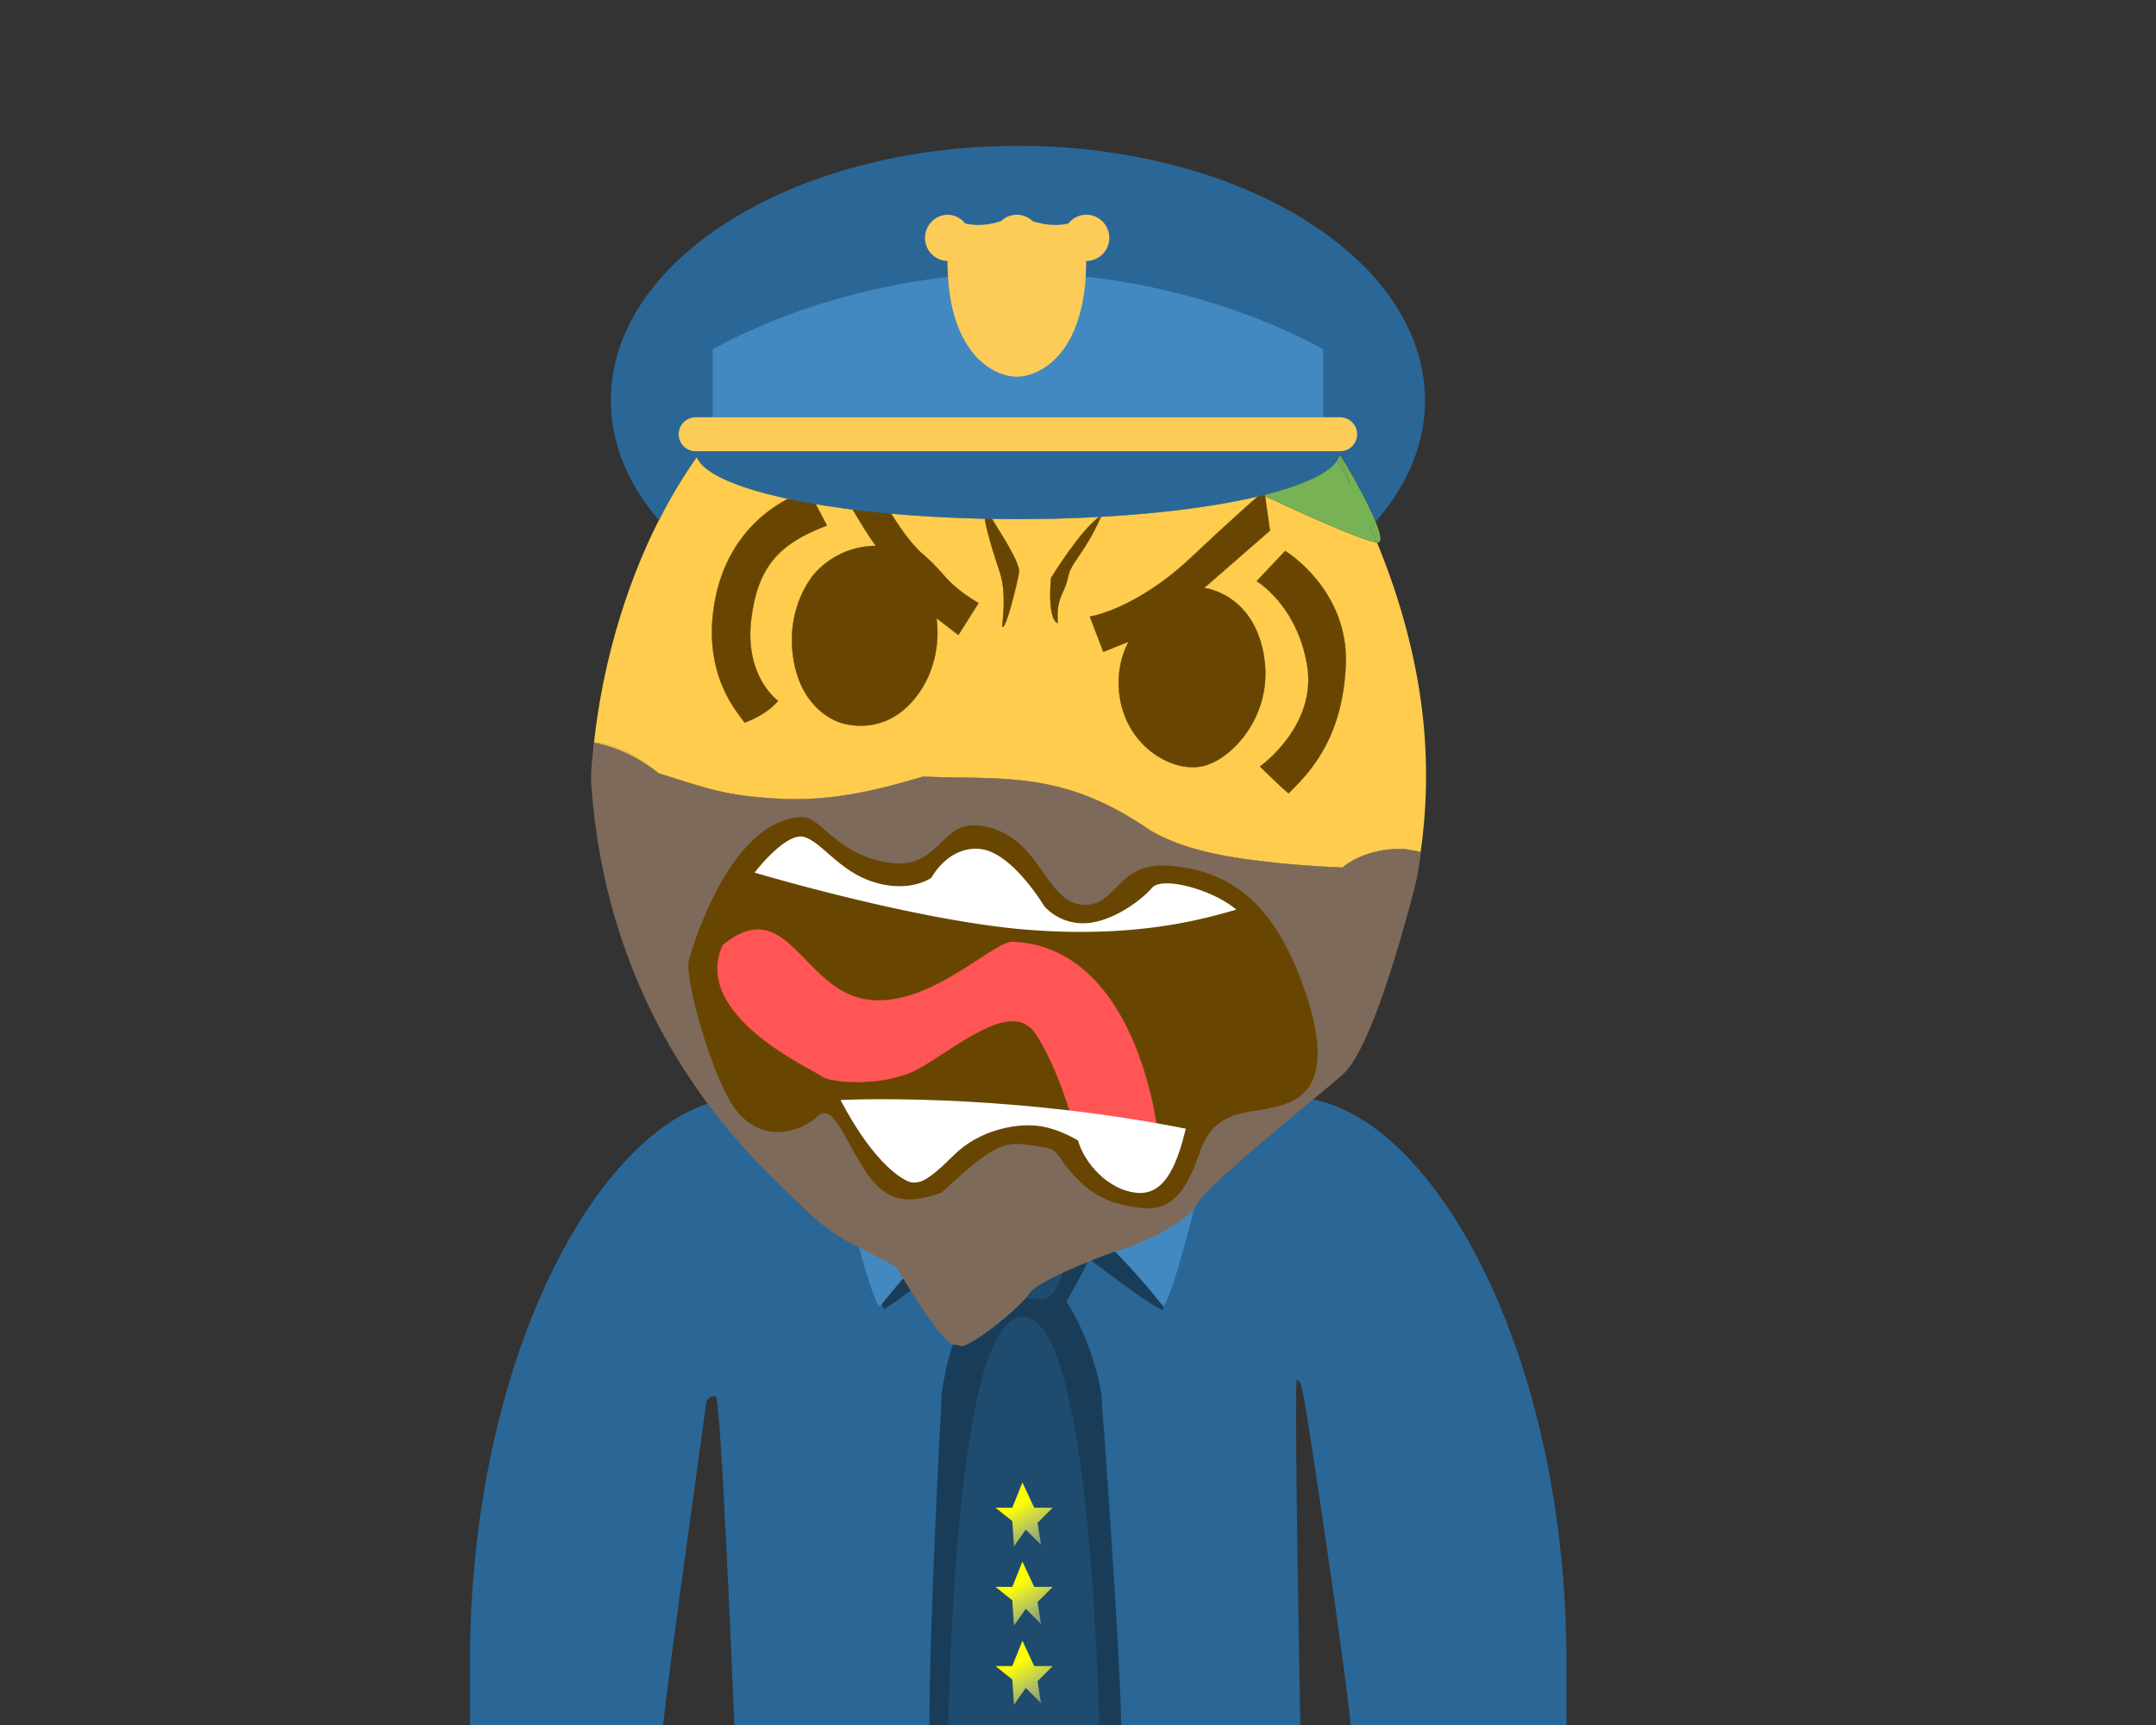 <svg xmlns="http://www.w3.org/2000/svg" xmlns:xlink="http://www.w3.org/1999/xlink" viewBox="0 0 1280 1024"><rect x="0" y="0" width="1280" height="1024" fill="#333333" stroke="none"/><defs><style>.cls-1{fill:#2a6797;}.cls-2{fill:#193d59;}.cls-3{fill:#1e4b6e;}.cls-4{fill:#4289c1;}.cls-5{fill:url(#linear-gradient);}.cls-6{fill:url(#linear-gradient-2);}.cls-7{fill:url(#linear-gradient-3);}.cls-8{fill:#ffcc4d;}.cls-9{fill:#7d6a5a;}.cls-10{fill:#684601;}.cls-11{fill:#f55;}.cls-12{fill:#fff;}.cls-13{fill:#77b255;}.cls-14{fill:#fdcb58;}</style><linearGradient id="linear-gradient" x1="605.09" y1="986.61" x2="622.7" y2="1015.7" gradientUnits="userSpaceOnUse"><stop offset="0" stop-color="#ff0"/><stop offset="0.61" stop-color="#ffff6f" stop-opacity="0.56"/><stop offset="1" stop-color="#ffffb1" stop-opacity="0.31"/></linearGradient><linearGradient id="linear-gradient-2" x1="605.09" y1="939.61" x2="622.7" y2="968.7" xlink:href="#linear-gradient"/><linearGradient id="linear-gradient-3" x1="605.09" y1="892.61" x2="622.7" y2="921.7" xlink:href="#linear-gradient"/></defs><g id="Layer_1" data-name="Layer 1"><path class="cls-1" d="M767.25,651.48H441.75C364.72,651.48,279,795.28,279,987v37H393.68C398,983.88,419,836.6,419,834c0-3,3-6,6-5s10.34,180,11,195H772c-.4-21.32-3.84-205.94-2-205s2,1,4,10c1.83,8.21,25.31,164.69,27.87,195H930V987C930,795.28,844.32,651.48,767.25,651.48Z"/><path class="cls-2" d="M646.13,746.91c18.15,13.88,37.11,27.78,44,30.77.37.16.33-2.46.25-2.54-40.1-51.14-83.65-78.85-83.65-78.85l.27-.21-.29,0h-.61l.22.18s-42.81,27.33-82.64,77.64c.26,2.3.75,3.53,1.55,3.06,6.09-3.57,24.07-17.09,41.58-30.53a48.93,48.93,0,0,0,2.29,6.14c3.2,6.27,10.82,20.21,10.82,20.21s-15.42,12.54-21.2,57.19h95.59c-5.75-35.59-21.12-57.19-21.12-57.19s7.68-13.94,10.88-20.21A50,50,0,0,0,646.13,746.91Z"/><path class="cls-2" d="M665.75,1024H551.82c-.2-60.46,7.18-194,7.18-194h95S664.12,964.07,665.75,1024Z"/><path class="cls-3" d="M606.58,711.46c-11.51.69-29.74,21-27.84,29.63,8.75,39.82,16,29.27,28.49,29.27,11.1,0,19,9.75,28.49-31C638.18,728.66,614.55,710.94,606.58,711.46Z"/><path class="cls-3" d="M652.71,1024H562.87c1.65-62.34,6-143.25,17.29-194,6.48-29.16,15.24-48.37,27.08-48.37s20.69,19.21,27.31,48.37C646.06,880.75,650.79,961.67,652.71,1024Z"/><path class="cls-4" d="M606.05,696.11c-1.54-1.14-32.41-24-59-44.63-17.26-13.37-32.72-25.79-37.22-30.68-5.55-6-19.87,20.2-19.62,27q.06,1.62.27,3.72c3,29.9,28.3,128.56,32.15,123.66l1-1.21c39.83-50.33,82.64-77.64,82.64-77.64A1.46,1.46,0,0,1,606.05,696.11Zm97.08-75.31c-4.5,4.9-20,17.31-37.21,30.68-26.52,20.55-57.29,43.36-59,44.6l-.27.21s43.55,27.71,83.65,78.85l0,0c.08,0,.2-.14.3-.14,4.63.62,28.91-94.3,31.82-123.54q.21-2.1.27-3.72C723,641,708.66,614.76,703.13,620.8Z"/><polygon class="cls-5" points="591 989 601 989 607 974 614 989 625 989 616 998 618 1011 609 1002 602 1012 601 997 591 989"/><polygon class="cls-6" points="591 942 601 942 607 927 614 942 625 942 616 951 618 964 609 955 602 965 601 950 591 942"/><polygon class="cls-7" points="591 895 601 895 607 880 614 895 625 895 616 904 618 917 609 908 602 918 601 903 591 895"/></g><g id="lemonhead"><path class="cls-8" d="M845,428c-4.11-40.32-15.51-76.91-27.5-106-9.07-.82-54.09-21.73-66.39-27.51L754,315l-39,34s28,3,35,38-16,61-33,67-42-7-50-31,3-42,3-42l-15,6-8-21s27-4,60-35c21.91-20.59,34-31.32,39.61-36.21-24.45,5.72-56.57,10-93,12C643.82,329.09,636,333.11,634,343s-7,11-6,27c-5-2-5-17-4-27,0,0,17.5-28.55,28.63-36.16-15.43.85-31.62,1.3-48.3,1.3q-7.74,0-15.32-.13c4,7,17,26,16,32s-8,35-10,32c1-11,2-23-2-34,0,0-7.27-21.36-8.33-30.07-19.54-.42-38.21-1.46-55.56-3,5.39,8.67,12.25,18.41,18.89,24.1,14,12,13,17,33,29l-12,19-13-10s5,27-14,49-43,13-43,13-23-6-28-38,13-51,13-51a48.91,48.91,0,0,1,36-16c-4.24-5.45-9.94-14.92-13.78-21.55-7.67-1-15-2.05-21.91-3.22L491,312c-26,10-41,22-45,56s16,48,16,48-6,8-20,13c-3-5-25-27-18-70,6.1-37.46,29.22-55.26,43.78-62.93-29.37-6.29-49-14.62-53.67-23.88a8,8,0,0,1-.43-.95,304.37,304.37,0,0,0-22.5,37.57c-23.07,45.46-34.4,93.9-38.51,132.05,5.38.12,18.73,2.31,38.33,18.14,29,9,38,13,69,15s58-4,88-13c48,2,83-4,135,32,24,14,56,17,73,19s41,3,41,3,13-12,37-11c4,.66,7.49,1.32,9.43,1.7A321.7,321.7,0,0,0,845,428Zm-46-33c-2,45-23,65-34,76-6-5-17-16-17-16s34-24,28-60-30-50-30-50l17-18S801,350,799,395Z"/><path class="cls-8" d="M751,293.72l.1.75L754,315l-39,34s28,3,35,38-16,61-33,67-42-7-50-31,3-42,3-42l-15,6-8-21s27-4,60-35c21.91-20.59,34-31.32,39.61-36.21-24.45,5.72-56.57,10-93,12C643.82,329.09,636,333.11,634,343s-7,11-6,27c-5-2-5-17-4-27,0,0,17.5-28.55,28.63-36.16-15.43.85-31.62,1.3-48.3,1.3q-7.74,0-15.32-.13c4,7,17,26,16,32s-8,35-10,32c1-11,2-23-2-34,0,0-7.27-21.36-8.33-30.07-19.54-.42-38.21-1.46-55.56-3,5.39,8.67,12.25,18.41,18.89,24.1,14,12,13,17,33,29l-12,19-13-10s5,27-14,49-43,13-43,13-23-6-28-38,13-51,13-51a48.91,48.91,0,0,1,36-16c-4.24-5.45-9.94-14.92-13.78-21.55-7.67-1-15-2.05-21.91-3.22L491,312c-26,10-41,22-45,56s16,48,16,48-6,8-20,13c-3-5-25-27-18-70,6.1-37.46,29.22-55.26,43.78-62.93-29.37-6.29-49-14.62-53.67-23.88a8,8,0,0,1-.43-.95c.79-1.13,1.6-2.26,2.42-3.38q2.58-3.56,5.3-7.05c.77-1,1.57-2,2.38-3q4-5,8.22-9.79l.25-.28c31-34.82,86-45.23,140.45-45.34h0a530.23,530.23,0,0,1,59.62,3.49A688.11,688.11,0,0,1,730,224l41.11,23.72L782,254s.91,1.3,2.51,3.79c1.12,1.74,2.58,4,4.31,6.91.59,1,1.22,2,1.88,3.16,1,1.68,2.06,3.52,3.18,5.49C788.9,281.05,773.6,288.05,751,293.72Z"/><path class="cls-8" d="M776,395c-6-36-30-50-30-50l17-18s38,23,36,68-23,65-34,76c-6-5-17-16-17-16S782,431,776,395Z"/><path class="cls-8" d="M843.43,505.7c-1.16,8.29-3.84,15.95-5.43,23.3a321,321,0,0,1-11,39c-6.52,18.47-11,29-11,29l-39.9-4.67L644.94,577l-64-7.5L462.39,555.58,442,553.19h0a239.86,239.86,0,0,1-25-6.19c-21-6.34-46.1-17.68-56.94-36-1.82-3.07-2.27-7.55-3-11-1.74-8.28-5.53-19.48-5-35,.25-7.31-.24-15.67.67-24.14,5.38.12,18.73,2.31,38.33,18.14,29,9,38,13,69,15s58-4,88-13c48,2,83-4,135,32,24,14,56,17,73,19s41,3,41,3,13-12,37-11C838,504.66,841.49,505.32,843.43,505.7Z"/><path class="cls-9" d="M839.25,529.18c-2.87,11-6.64,24.76-11,38.87-9.1,29.69-20.66,60.78-31.28,70-22,19-79.33,64.44-86.67,77.22S672,740,665,742s-49,18-54,26-36,33-41,31-6,6-38-47c-23-13-35-15-57-37-18.73-18.73-94.71-81.66-118.13-204.23A387.16,387.16,0,0,1,351,464.61c-.53-7.67,1.72-23.75,1.72-23.75S371.4,443.17,391,459c29,9,38,13,69,15s58-4,88-13c48,2,83-4,135,32,24,14,56,17,73,19s41,3,41,3,13-12,37-11c4,.66,9.43,1.7,9.43,1.7A136.45,136.45,0,0,1,839.25,529.18Z"/><path id="mouth" class="cls-10" d="M409,570s22-83,67-85c12,0,20,22,51,27s30.8-24.58,54-22c36,4,39,45,61,47s20-26,53-23,62,19,81,78-10,63-23,66-33,1-41,27c-9,26-19,34-35,32s-30-6-45-26c-6-8-4-9-19-11s-20-4-54,28c-18,6-32,8-46-14s-19-41-29-30c-13,10-33,13-47-5S406,580,409,570Z"/><path id="tongue" class="cls-11" d="M636,663l51,7s-12-108-86-111c-12,0-51,41-88,34s-46-63-84-32c-19,42,54,74,59,78s39,7,60-6c26-16,54-39,67-19S636,663,636,663Z"/><path id="teeth" class="cls-12" d="M499,653s93-5,205,17c-6,25-14,40-30,38s-30-17-34-31c-14-8-23-9-30-9s-28,2-44,18-20,16-24,16S520,693,499,653Z"/><path id="teeth_2" data-name="teeth 2" class="cls-12" d="M448,518s19-25,30-21,21,21,42,27,33-3,33-3,10-19,29-17,38,34,38,34a31.21,31.21,0,0,0,25,10c16-1,33-14,39-21s36,1,50,13c-18,5-57,17-123,12S448,518,448,518Z"/><path class="cls-13" d="M817.5,322c-9.07-.82-54.09-21.73-66.39-27.51l-.1-.75c22.59-5.67,37.89-12.67,42.87-20.37,2.33,4.11,4.91,8.82,7.63,14.08-1.88-5.68-4-11.24-6.35-16.69a8.3,8.3,0,0,0,.27-.94c6,9.27,16.33,27.62,21.29,39.9-1,1.13-2,2.24-3,3.35Q815.62,317.39,817.5,322Z"/><path class="cls-13" d="M795.16,270.74c2.34,5.45,4.47,11,6.35,16.69-2.72-5.26-5.3-10-7.63-14.08-5,7.7-20.28,14.7-42.87,20.37l.1.75L750,294l-1.6-.75L748,293s23-17.24,35.42-25.14a59.84,59.84,0,0,1,5.4-3.16A4.14,4.14,0,0,1,791,264c.39.13,1.28,1.2,2.52,3l.62.9c.4.59.83,1.24,1.29,1.94A8.3,8.3,0,0,1,795.16,270.74Z"/><path class="cls-13" d="M818,322l-.5,0q-1.87-4.59-3.79-8.93c1-1.11,2-2.22,3-3.35C819.62,316.89,820.7,322,818,322Z"/><path class="cls-10" d="M750,387c7,35-16,61-33,67s-42-7-50-31,3-42,3-42l-15,6-8-21s27-4,60-35c21.91-20.59,34-31.32,39.61-36.21l1.83-1.58c1.55-1.33,2.23-1.88,2.23-1.88l.34,2.39.1.75L754,315l-39,34S743,352,750,387Z"/><path class="cls-10" d="M799,395c-2,45-23,65-34,76-6-5-17-16-17-16s34-24,28-60-30-50-30-50l17-18S801,350,799,395Z"/><path class="cls-10" d="M654,306c-.11.26-.23.52-.35.78C643.82,329.09,636,333.11,634,343s-7,11-6,27c-5-2-5-17-4-27,0,0,17.5-28.55,28.63-36.16C653.1,306.52,653.56,306.24,654,306Z"/><path class="cls-10" d="M605,340c-1,6-8,35-10,32,1-11,2-23-2-34,0,0-7.27-21.36-8.33-30.07-.52-4.21.42-5.47,4.33.07h0C593,315,606,334,605,340Z"/><path class="cls-10" d="M569,377l-13-10s5,27-14,49-43,13-43,13-23-6-28-38,13-51,13-51a48.91,48.91,0,0,1,36-16c-4.24-5.45-9.94-14.92-13.78-21.55C503.72,298.12,502,295,502,295l17-8s4.15,8.29,10.11,17.9c5.39,8.67,12.25,18.41,18.89,24.1,14,12,13,17,33,29Z"/><path class="cls-10" d="M462,416s-6,8-20,13c-3-5-25-27-18-70,6.1-37.46,29.22-55.26,43.78-62.93A63.78,63.78,0,0,1,480,291l4.31,8.23L491,312c-26,10-41,22-45,56S462,416,462,416Z"/></g><g id="hat"><path class="cls-1" d="M846,237.65c0,26.09-10.63,50.61-29.28,72-5-12.28-15.28-30.63-21.29-39.9a8.3,8.3,0,0,1-.27.94c-.39-1-.81-1.92-1.24-2.88-.12-.3-.26-.6-.4-.9-1.37-3.09-2.82-6.15-4.31-9.17H423.08c-.53,1-1.09,2-1.68,3-1.35,2.31-2.85,4.67-4.42,7.05-.94,1.43-1.9,2.88-2.87,4.33a8,8,0,0,1-.43-.95,304.37,304.37,0,0,0-22.5,37.57c-18.19-21.24-28.51-45.39-28.51-71.16,0-83.37,108.34-151,241.66-151C737.85,86.61,846,154.28,846,237.65Z"/><path class="cls-1" d="M795.65,247.72v20.14a8.49,8.49,0,0,1-.22,1.94,8.3,8.3,0,0,1-.27.94,10.87,10.87,0,0,1-1.28,2.61c-5,7.7-20.28,14.7-42.87,20.37-.32.08-.64.17-1,.24-1.12.28-2.27.56-3.43.83-24.45,5.72-56.57,10-93,12q-.51,0-1,.06c-15.43.85-31.62,1.3-48.3,1.3q-7.74,0-15.32-.13l-4.34-.08c-19.54-.42-38.21-1.46-55.56-3q-11.88-1.06-22.89-2.45c-7.67-1-15-2.05-21.91-3.22q-8.7-1.47-16.53-3.16c-29.37-6.29-49-14.62-53.67-23.88a8,8,0,0,1-.43-.95,9,9,0,0,1-.67-3.38V247.72Z"/><path class="cls-4" d="M785.6,247.72V207.44s-75.52-45.31-181.27-45.31-181.21,45.31-181.21,45.31v40.28Z"/><path class="cls-14" d="M795.65,247.72H413a10.07,10.07,0,1,0,0,20.14H795.65a10.07,10.07,0,1,0,0-20.14Z"/><path class="cls-14" d="M644.79,127.47h0a13.47,13.47,0,0,0-10.44,5.16c-5.14,1.26-12.21,1.54-21.18-1.3a13.66,13.66,0,0,0-19,0c-9,2.84-16.06,2.56-21.19,1.3a13.49,13.49,0,0,0-10.45-5.17h0a13.74,13.74,0,0,0,0,27.47h0c0,54.94,27.43,68.68,41.15,68.68s41.16-13.74,41.16-68.68h0a13.74,13.74,0,1,0,0-27.48Z"/></g></svg>